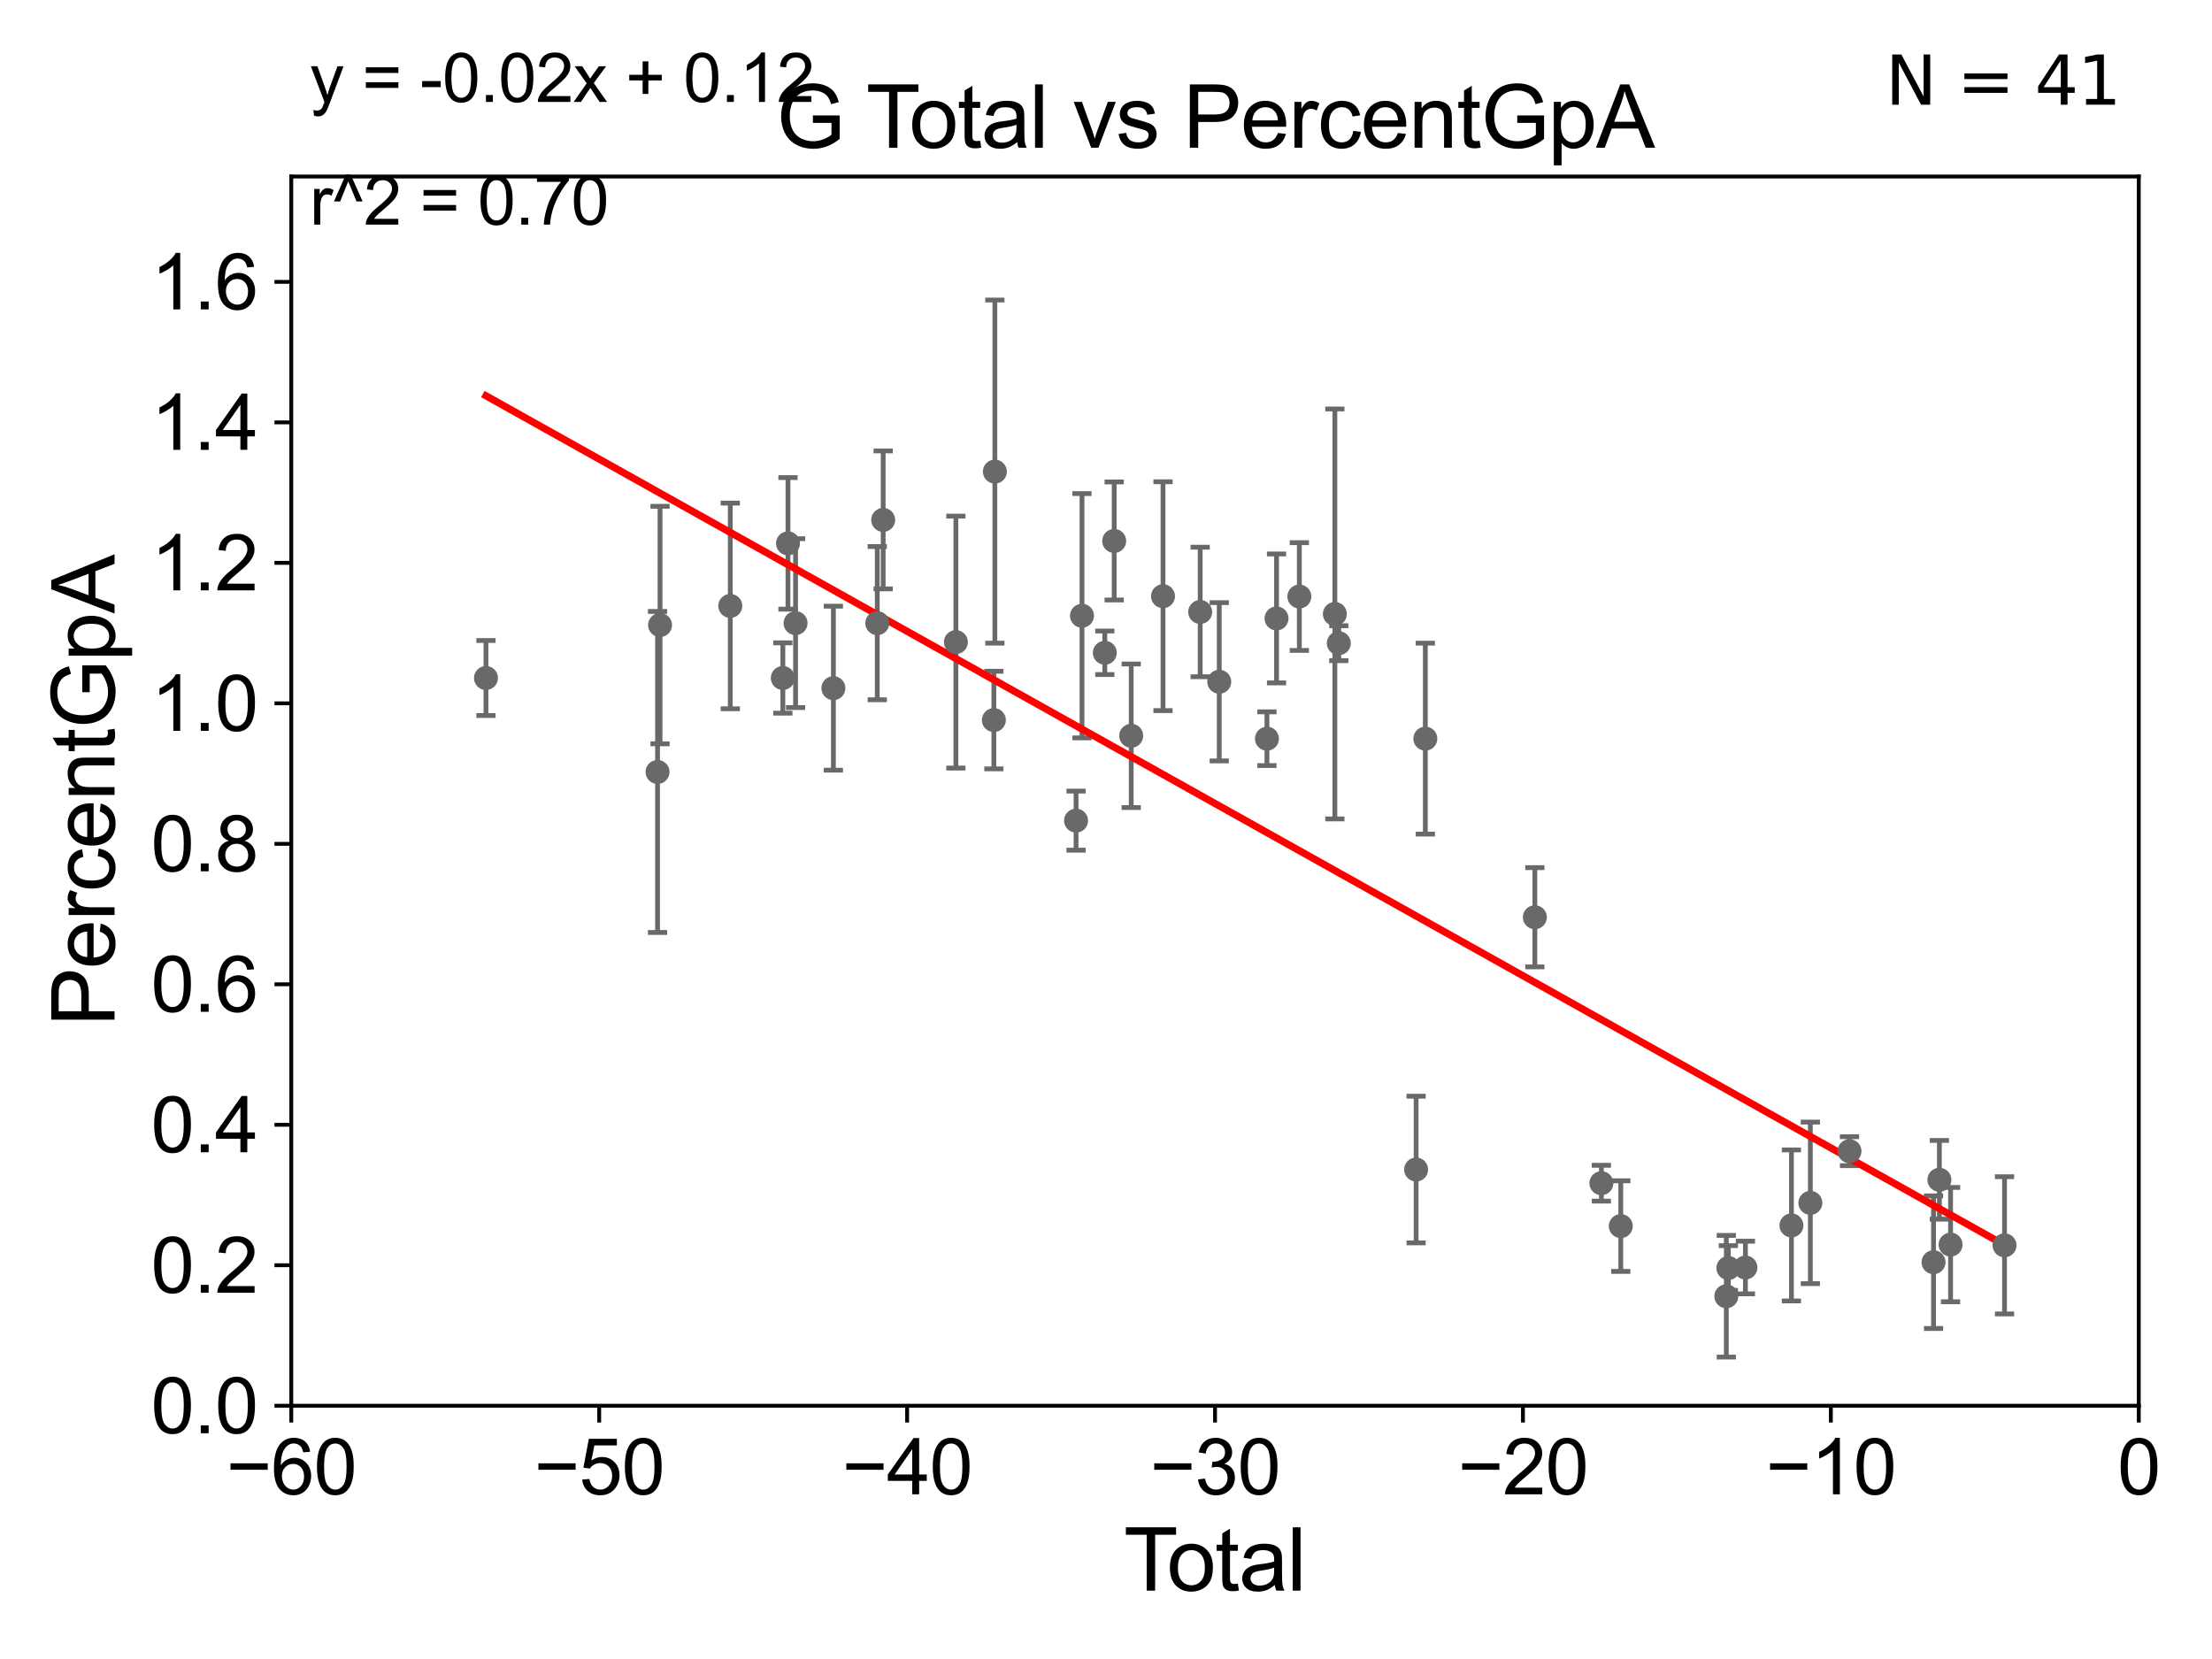 <?xml version="1.0" encoding="utf-8" standalone="no"?>
<!DOCTYPE svg PUBLIC "-//W3C//DTD SVG 1.1//EN"
  "http://www.w3.org/Graphics/SVG/1.1/DTD/svg11.dtd">
<svg xmlns:xlink="http://www.w3.org/1999/xlink" width="460.8pt" height="345.6pt" viewBox="0 0 460.8 345.6" xmlns="http://www.w3.org/2000/svg" version="1.1">
 <defs>
  <style type="text/css">*{stroke-linejoin: round; stroke-linecap: butt}</style>
 </defs>
 <g id="figure_1">
  <g id="patch_1">
   <path d="M 0 345.6 
L 460.8 345.6 
L 460.8 0 
L 0 0 
z
" style="fill: #ffffff"/>
  </g>
  <g id="axes_1">
   <g id="patch_2">
    <path d="M 60.68 292.84 
L 445.545 292.84 
L 445.545 36.775 
L 60.68 36.775 
z
" style="fill: #ffffff"/>
   </g>
   <g id="PathCollection_1">
    <defs>
     <path id="mbb8995d7aa" d="M 0 1.118 
C 0.297 1.118 0.581 1 0.791 0.791 
C 1 0.581 1.118 0.297 1.118 0 
C 1.118 -0.297 1 -0.581 0.791 -0.791 
C 0.581 -1 0.297 -1.118 0 -1.118 
C -0.297 -1.118 -0.581 -1 -0.791 -0.791 
C -1 -0.581 -1.118 -0.297 -1.118 0 
C -1.118 0.297 -1 0.581 -0.791 0.791 
C -0.581 1 -0.297 1.118 0 1.118 
z
" style="stroke: #696969"/>
    </defs>
    <g clip-path="url(#p83c822aa81)">
     <use xlink:href="#mbb8995d7aa" x="101.235" y="141.24" style="fill: #696969; stroke: #696969"/>
     <use xlink:href="#mbb8995d7aa" x="265.925" y="128.83" style="fill: #696969; stroke: #696969"/>
     <use xlink:href="#mbb8995d7aa" x="270.68" y="124.27" style="fill: #696969; stroke: #696969"/>
     <use xlink:href="#mbb8995d7aa" x="278.077" y="127.898" style="fill: #696969; stroke: #696969"/>
     <use xlink:href="#mbb8995d7aa" x="278.895" y="133.988" style="fill: #696969; stroke: #696969"/>
     <use xlink:href="#mbb8995d7aa" x="295.001" y="243.637" style="fill: #696969; stroke: #696969"/>
     <use xlink:href="#mbb8995d7aa" x="296.923" y="153.873" style="fill: #696969; stroke: #696969"/>
     <use xlink:href="#mbb8995d7aa" x="319.74" y="191.082" style="fill: #696969; stroke: #696969"/>
     <use xlink:href="#mbb8995d7aa" x="333.597" y="246.482" style="fill: #696969; stroke: #696969"/>
     <use xlink:href="#mbb8995d7aa" x="337.638" y="255.418" style="fill: #696969; stroke: #696969"/>
     <use xlink:href="#mbb8995d7aa" x="359.623" y="270.034" style="fill: #696969; stroke: #696969"/>
     <use xlink:href="#mbb8995d7aa" x="360.052" y="264.146" style="fill: #696969; stroke: #696969"/>
     <use xlink:href="#mbb8995d7aa" x="363.603" y="264.045" style="fill: #696969; stroke: #696969"/>
     <use xlink:href="#mbb8995d7aa" x="373.19" y="255.278" style="fill: #696969; stroke: #696969"/>
     <use xlink:href="#mbb8995d7aa" x="377.131" y="250.581" style="fill: #696969; stroke: #696969"/>
     <use xlink:href="#mbb8995d7aa" x="385.283" y="239.809" style="fill: #696969; stroke: #696969"/>
     <use xlink:href="#mbb8995d7aa" x="402.792" y="262.939" style="fill: #696969; stroke: #696969"/>
     <use xlink:href="#mbb8995d7aa" x="404.01" y="245.771" style="fill: #696969; stroke: #696969"/>
     <use xlink:href="#mbb8995d7aa" x="263.927" y="153.884" style="fill: #696969; stroke: #696969"/>
     <use xlink:href="#mbb8995d7aa" x="406.341" y="259.271" style="fill: #696969; stroke: #696969"/>
     <use xlink:href="#mbb8995d7aa" x="253.991" y="142.026" style="fill: #696969; stroke: #696969"/>
     <use xlink:href="#mbb8995d7aa" x="242.276" y="124.199" style="fill: #696969; stroke: #696969"/>
     <use xlink:href="#mbb8995d7aa" x="136.978" y="160.814" style="fill: #696969; stroke: #696969"/>
     <use xlink:href="#mbb8995d7aa" x="137.5" y="130.211" style="fill: #696969; stroke: #696969"/>
     <use xlink:href="#mbb8995d7aa" x="152.132" y="126.225" style="fill: #696969; stroke: #696969"/>
     <use xlink:href="#mbb8995d7aa" x="163.08" y="141.241" style="fill: #696969; stroke: #696969"/>
     <use xlink:href="#mbb8995d7aa" x="164.15" y="113.195" style="fill: #696969; stroke: #696969"/>
     <use xlink:href="#mbb8995d7aa" x="165.731" y="129.809" style="fill: #696969; stroke: #696969"/>
     <use xlink:href="#mbb8995d7aa" x="173.61" y="143.356" style="fill: #696969; stroke: #696969"/>
     <use xlink:href="#mbb8995d7aa" x="182.751" y="129.815" style="fill: #696969; stroke: #696969"/>
     <use xlink:href="#mbb8995d7aa" x="183.982" y="108.307" style="fill: #696969; stroke: #696969"/>
     <use xlink:href="#mbb8995d7aa" x="199.128" y="133.761" style="fill: #696969; stroke: #696969"/>
     <use xlink:href="#mbb8995d7aa" x="207.04" y="150.001" style="fill: #696969; stroke: #696969"/>
     <use xlink:href="#mbb8995d7aa" x="207.249" y="98.244" style="fill: #696969; stroke: #696969"/>
     <use xlink:href="#mbb8995d7aa" x="224.162" y="170.955" style="fill: #696969; stroke: #696969"/>
     <use xlink:href="#mbb8995d7aa" x="225.4" y="128.271" style="fill: #696969; stroke: #696969"/>
     <use xlink:href="#mbb8995d7aa" x="230.153" y="135.984" style="fill: #696969; stroke: #696969"/>
     <use xlink:href="#mbb8995d7aa" x="232.107" y="112.694" style="fill: #696969; stroke: #696969"/>
     <use xlink:href="#mbb8995d7aa" x="235.652" y="153.276" style="fill: #696969; stroke: #696969"/>
     <use xlink:href="#mbb8995d7aa" x="250.021" y="127.485" style="fill: #696969; stroke: #696969"/>
     <use xlink:href="#mbb8995d7aa" x="417.58" y="259.422" style="fill: #696969; stroke: #696969"/>
    </g>
   </g>
   <g id="matplotlib.axis_1">
    <g id="xtick_1">
     <g id="line2d_1">
      <defs>
       <path id="m108f0eecf8" d="M 0 0 
L 0 3.5 
" style="stroke: #000000; stroke-width: 0.8"/>
      </defs>
      <g>
       <use xlink:href="#m108f0eecf8" x="60.68" y="292.84" style="stroke: #000000; stroke-width: 0.8"/>
      </g>
     </g>
     <g id="text_1">
      <!-- −60 -->
      <g transform="translate(47.11 311.293)scale(0.16 -0.16)">
       <defs>
        <path id="ArialMT-2212" d="M 3381 1997 
L 356 1997 
L 356 2522 
L 3381 2522 
L 3381 1997 
z
" transform="scale(0.016)"/>
        <path id="ArialMT-36" d="M 3184 3459 
L 2625 3416 
Q 2550 3747 2413 3897 
Q 2184 4138 1850 4138 
Q 1581 4138 1378 3988 
Q 1113 3794 959 3422 
Q 806 3050 800 2363 
Q 1003 2672 1297 2822 
Q 1591 2972 1913 2972 
Q 2475 2972 2870 2558 
Q 3266 2144 3266 1488 
Q 3266 1056 3080 686 
Q 2894 316 2569 119 
Q 2244 -78 1831 -78 
Q 1128 -78 684 439 
Q 241 956 241 2144 
Q 241 3472 731 4075 
Q 1159 4600 1884 4600 
Q 2425 4600 2770 4297 
Q 3116 3994 3184 3459 
z
M 888 1484 
Q 888 1194 1011 928 
Q 1134 663 1356 523 
Q 1578 384 1822 384 
Q 2178 384 2434 671 
Q 2691 959 2691 1453 
Q 2691 1928 2437 2201 
Q 2184 2475 1800 2475 
Q 1419 2475 1153 2201 
Q 888 1928 888 1484 
z
" transform="scale(0.016)"/>
        <path id="ArialMT-30" d="M 266 2259 
Q 266 3072 433 3567 
Q 600 4063 929 4331 
Q 1259 4600 1759 4600 
Q 2128 4600 2406 4451 
Q 2684 4303 2865 4023 
Q 3047 3744 3150 3342 
Q 3253 2941 3253 2259 
Q 3253 1453 3087 958 
Q 2922 463 2592 192 
Q 2263 -78 1759 -78 
Q 1097 -78 719 397 
Q 266 969 266 2259 
z
M 844 2259 
Q 844 1131 1108 757 
Q 1372 384 1759 384 
Q 2147 384 2411 759 
Q 2675 1134 2675 2259 
Q 2675 3391 2411 3762 
Q 2147 4134 1753 4134 
Q 1366 4134 1134 3806 
Q 844 3388 844 2259 
z
" transform="scale(0.016)"/>
       </defs>
       <use xlink:href="#ArialMT-2212"/>
       <use xlink:href="#ArialMT-36" x="58.398"/>
       <use xlink:href="#ArialMT-30" x="114.014"/>
      </g>
     </g>
    </g>
    <g id="xtick_2">
     <g id="line2d_2">
      <g>
       <use xlink:href="#m108f0eecf8" x="124.824" y="292.84" style="stroke: #000000; stroke-width: 0.8"/>
      </g>
     </g>
     <g id="text_2">
      <!-- −50 -->
      <g transform="translate(111.254 311.293)scale(0.16 -0.16)">
       <defs>
        <path id="ArialMT-35" d="M 266 1200 
L 856 1250 
Q 922 819 1161 601 
Q 1400 384 1738 384 
Q 2144 384 2425 690 
Q 2706 997 2706 1503 
Q 2706 1984 2436 2262 
Q 2166 2541 1728 2541 
Q 1456 2541 1237 2417 
Q 1019 2294 894 2097 
L 366 2166 
L 809 4519 
L 3088 4519 
L 3088 3981 
L 1259 3981 
L 1013 2750 
Q 1425 3038 1878 3038 
Q 2478 3038 2890 2622 
Q 3303 2206 3303 1553 
Q 3303 931 2941 478 
Q 2500 -78 1738 -78 
Q 1113 -78 717 272 
Q 322 622 266 1200 
z
" transform="scale(0.016)"/>
       </defs>
       <use xlink:href="#ArialMT-2212"/>
       <use xlink:href="#ArialMT-35" x="58.398"/>
       <use xlink:href="#ArialMT-30" x="114.014"/>
      </g>
     </g>
    </g>
    <g id="xtick_3">
     <g id="line2d_3">
      <g>
       <use xlink:href="#m108f0eecf8" x="188.968" y="292.84" style="stroke: #000000; stroke-width: 0.8"/>
      </g>
     </g>
     <g id="text_3">
      <!-- −40 -->
      <g transform="translate(175.398 311.293)scale(0.16 -0.16)">
       <defs>
        <path id="ArialMT-34" d="M 2069 0 
L 2069 1097 
L 81 1097 
L 81 1613 
L 2172 4581 
L 2631 4581 
L 2631 1613 
L 3250 1613 
L 3250 1097 
L 2631 1097 
L 2631 0 
L 2069 0 
z
M 2069 1613 
L 2069 3678 
L 634 1613 
L 2069 1613 
z
" transform="scale(0.016)"/>
       </defs>
       <use xlink:href="#ArialMT-2212"/>
       <use xlink:href="#ArialMT-34" x="58.398"/>
       <use xlink:href="#ArialMT-30" x="114.014"/>
      </g>
     </g>
    </g>
    <g id="xtick_4">
     <g id="line2d_4">
      <g>
       <use xlink:href="#m108f0eecf8" x="253.113" y="292.84" style="stroke: #000000; stroke-width: 0.8"/>
      </g>
     </g>
     <g id="text_4">
      <!-- −30 -->
      <g transform="translate(239.542 311.293)scale(0.16 -0.16)">
       <defs>
        <path id="ArialMT-33" d="M 269 1209 
L 831 1284 
Q 928 806 1161 595 
Q 1394 384 1728 384 
Q 2125 384 2398 659 
Q 2672 934 2672 1341 
Q 2672 1728 2419 1979 
Q 2166 2231 1775 2231 
Q 1616 2231 1378 2169 
L 1441 2663 
Q 1497 2656 1531 2656 
Q 1891 2656 2178 2843 
Q 2466 3031 2466 3422 
Q 2466 3731 2256 3934 
Q 2047 4138 1716 4138 
Q 1388 4138 1169 3931 
Q 950 3725 888 3313 
L 325 3413 
Q 428 3978 793 4289 
Q 1159 4600 1703 4600 
Q 2078 4600 2393 4439 
Q 2709 4278 2876 4000 
Q 3044 3722 3044 3409 
Q 3044 3113 2884 2869 
Q 2725 2625 2413 2481 
Q 2819 2388 3044 2092 
Q 3269 1797 3269 1353 
Q 3269 753 2831 336 
Q 2394 -81 1725 -81 
Q 1122 -81 723 278 
Q 325 638 269 1209 
z
" transform="scale(0.016)"/>
       </defs>
       <use xlink:href="#ArialMT-2212"/>
       <use xlink:href="#ArialMT-33" x="58.398"/>
       <use xlink:href="#ArialMT-30" x="114.014"/>
      </g>
     </g>
    </g>
    <g id="xtick_5">
     <g id="line2d_5">
      <g>
       <use xlink:href="#m108f0eecf8" x="317.257" y="292.84" style="stroke: #000000; stroke-width: 0.8"/>
      </g>
     </g>
     <g id="text_5">
      <!-- −20 -->
      <g transform="translate(303.687 311.293)scale(0.16 -0.16)">
       <defs>
        <path id="ArialMT-32" d="M 3222 541 
L 3222 0 
L 194 0 
Q 188 203 259 391 
Q 375 700 629 1000 
Q 884 1300 1366 1694 
Q 2113 2306 2375 2664 
Q 2638 3022 2638 3341 
Q 2638 3675 2398 3904 
Q 2159 4134 1775 4134 
Q 1369 4134 1125 3890 
Q 881 3647 878 3216 
L 300 3275 
Q 359 3922 746 4261 
Q 1134 4600 1788 4600 
Q 2447 4600 2831 4234 
Q 3216 3869 3216 3328 
Q 3216 3053 3103 2787 
Q 2991 2522 2730 2228 
Q 2469 1934 1863 1422 
Q 1356 997 1212 845 
Q 1069 694 975 541 
L 3222 541 
z
" transform="scale(0.016)"/>
       </defs>
       <use xlink:href="#ArialMT-2212"/>
       <use xlink:href="#ArialMT-32" x="58.398"/>
       <use xlink:href="#ArialMT-30" x="114.014"/>
      </g>
     </g>
    </g>
    <g id="xtick_6">
     <g id="line2d_6">
      <g>
       <use xlink:href="#m108f0eecf8" x="381.401" y="292.84" style="stroke: #000000; stroke-width: 0.8"/>
      </g>
     </g>
     <g id="text_6">
      <!-- −10 -->
      <g transform="translate(367.831 311.293)scale(0.16 -0.16)">
       <defs>
        <path id="ArialMT-31" d="M 2384 0 
L 1822 0 
L 1822 3584 
Q 1619 3391 1289 3197 
Q 959 3003 697 2906 
L 697 3450 
Q 1169 3672 1522 3987 
Q 1875 4303 2022 4600 
L 2384 4600 
L 2384 0 
z
" transform="scale(0.016)"/>
       </defs>
       <use xlink:href="#ArialMT-2212"/>
       <use xlink:href="#ArialMT-31" x="58.398"/>
       <use xlink:href="#ArialMT-30" x="114.014"/>
      </g>
     </g>
    </g>
    <g id="xtick_7">
     <g id="line2d_7">
      <g>
       <use xlink:href="#m108f0eecf8" x="445.545" y="292.84" style="stroke: #000000; stroke-width: 0.8"/>
      </g>
     </g>
     <g id="text_7">
      <!-- 0 -->
      <g transform="translate(441.096 311.293)scale(0.16 -0.16)">
       <use xlink:href="#ArialMT-30"/>
      </g>
     </g>
    </g>
    <g id="text_8">
     <!-- Total -->
     <g transform="translate(234.107 331.357)scale(0.18 -0.18)">
      <defs>
       <path id="ArialMT-54" d="M 1659 0 
L 1659 4041 
L 150 4041 
L 150 4581 
L 3781 4581 
L 3781 4041 
L 2266 4041 
L 2266 0 
L 1659 0 
z
" transform="scale(0.016)"/>
       <path id="ArialMT-6f" d="M 213 1659 
Q 213 2581 725 3025 
Q 1153 3394 1769 3394 
Q 2453 3394 2887 2945 
Q 3322 2497 3322 1706 
Q 3322 1066 3130 698 
Q 2938 331 2570 128 
Q 2203 -75 1769 -75 
Q 1072 -75 642 372 
Q 213 819 213 1659 
z
M 791 1659 
Q 791 1022 1069 705 
Q 1347 388 1769 388 
Q 2188 388 2466 706 
Q 2744 1025 2744 1678 
Q 2744 2294 2464 2611 
Q 2184 2928 1769 2928 
Q 1347 2928 1069 2612 
Q 791 2297 791 1659 
z
" transform="scale(0.016)"/>
       <path id="ArialMT-74" d="M 1650 503 
L 1731 6 
Q 1494 -44 1306 -44 
Q 1000 -44 831 53 
Q 663 150 594 308 
Q 525 466 525 972 
L 525 2881 
L 113 2881 
L 113 3319 
L 525 3319 
L 525 4141 
L 1084 4478 
L 1084 3319 
L 1650 3319 
L 1650 2881 
L 1084 2881 
L 1084 941 
Q 1084 700 1114 631 
Q 1144 563 1211 522 
Q 1278 481 1403 481 
Q 1497 481 1650 503 
z
" transform="scale(0.016)"/>
       <path id="ArialMT-61" d="M 2588 409 
Q 2275 144 1986 34 
Q 1697 -75 1366 -75 
Q 819 -75 525 192 
Q 231 459 231 875 
Q 231 1119 342 1320 
Q 453 1522 633 1644 
Q 813 1766 1038 1828 
Q 1203 1872 1538 1913 
Q 2219 1994 2541 2106 
Q 2544 2222 2544 2253 
Q 2544 2597 2384 2738 
Q 2169 2928 1744 2928 
Q 1347 2928 1158 2789 
Q 969 2650 878 2297 
L 328 2372 
Q 403 2725 575 2942 
Q 747 3159 1072 3276 
Q 1397 3394 1825 3394 
Q 2250 3394 2515 3294 
Q 2781 3194 2906 3042 
Q 3031 2891 3081 2659 
Q 3109 2516 3109 2141 
L 3109 1391 
Q 3109 606 3145 398 
Q 3181 191 3288 0 
L 2700 0 
Q 2613 175 2588 409 
z
M 2541 1666 
Q 2234 1541 1622 1453 
Q 1275 1403 1131 1340 
Q 988 1278 909 1158 
Q 831 1038 831 891 
Q 831 666 1001 516 
Q 1172 366 1500 366 
Q 1825 366 2078 508 
Q 2331 650 2450 897 
Q 2541 1088 2541 1459 
L 2541 1666 
z
" transform="scale(0.016)"/>
       <path id="ArialMT-6c" d="M 409 0 
L 409 4581 
L 972 4581 
L 972 0 
L 409 0 
z
" transform="scale(0.016)"/>
      </defs>
      <use xlink:href="#ArialMT-54"/>
      <use xlink:href="#ArialMT-6f" x="49.959"/>
      <use xlink:href="#ArialMT-74" x="105.574"/>
      <use xlink:href="#ArialMT-61" x="133.357"/>
      <use xlink:href="#ArialMT-6c" x="188.973"/>
     </g>
    </g>
   </g>
   <g id="matplotlib.axis_2">
    <g id="ytick_1">
     <g id="line2d_8">
      <defs>
       <path id="m89bfab7508" d="M 0 0 
L -3.5 0 
" style="stroke: #000000; stroke-width: 0.8"/>
      </defs>
      <g>
       <use xlink:href="#m89bfab7508" x="60.68" y="292.84" style="stroke: #000000; stroke-width: 0.8"/>
      </g>
     </g>
     <g id="text_9">
      <!-- 0.0 -->
      <g transform="translate(31.44 298.566)scale(0.16 -0.16)">
       <defs>
        <path id="ArialMT-2e" d="M 581 0 
L 581 641 
L 1222 641 
L 1222 0 
L 581 0 
z
" transform="scale(0.016)"/>
       </defs>
       <use xlink:href="#ArialMT-30"/>
       <use xlink:href="#ArialMT-2e" x="55.615"/>
       <use xlink:href="#ArialMT-30" x="83.398"/>
      </g>
     </g>
    </g>
    <g id="ytick_2">
     <g id="line2d_9">
      <g>
       <use xlink:href="#m89bfab7508" x="60.68" y="263.575" style="stroke: #000000; stroke-width: 0.8"/>
      </g>
     </g>
     <g id="text_10">
      <!-- 0.2 -->
      <g transform="translate(31.44 269.302)scale(0.16 -0.16)">
       <use xlink:href="#ArialMT-30"/>
       <use xlink:href="#ArialMT-2e" x="55.615"/>
       <use xlink:href="#ArialMT-32" x="83.398"/>
      </g>
     </g>
    </g>
    <g id="ytick_3">
     <g id="line2d_10">
      <g>
       <use xlink:href="#m89bfab7508" x="60.68" y="234.311" style="stroke: #000000; stroke-width: 0.8"/>
      </g>
     </g>
     <g id="text_11">
      <!-- 0.4 -->
      <g transform="translate(31.44 240.037)scale(0.16 -0.16)">
       <use xlink:href="#ArialMT-30"/>
       <use xlink:href="#ArialMT-2e" x="55.615"/>
       <use xlink:href="#ArialMT-34" x="83.398"/>
      </g>
     </g>
    </g>
    <g id="ytick_4">
     <g id="line2d_11">
      <g>
       <use xlink:href="#m89bfab7508" x="60.68" y="205.046" style="stroke: #000000; stroke-width: 0.8"/>
      </g>
     </g>
     <g id="text_12">
      <!-- 0.6 -->
      <g transform="translate(31.44 210.772)scale(0.16 -0.16)">
       <use xlink:href="#ArialMT-30"/>
       <use xlink:href="#ArialMT-2e" x="55.615"/>
       <use xlink:href="#ArialMT-36" x="83.398"/>
      </g>
     </g>
    </g>
    <g id="ytick_5">
     <g id="line2d_12">
      <g>
       <use xlink:href="#m89bfab7508" x="60.68" y="175.782" style="stroke: #000000; stroke-width: 0.8"/>
      </g>
     </g>
     <g id="text_13">
      <!-- 0.8 -->
      <g transform="translate(31.44 181.508)scale(0.16 -0.16)">
       <defs>
        <path id="ArialMT-38" d="M 1131 2484 
Q 781 2613 612 2850 
Q 444 3088 444 3419 
Q 444 3919 803 4259 
Q 1163 4600 1759 4600 
Q 2359 4600 2725 4251 
Q 3091 3903 3091 3403 
Q 3091 3084 2923 2848 
Q 2756 2613 2416 2484 
Q 2838 2347 3058 2040 
Q 3278 1734 3278 1309 
Q 3278 722 2862 322 
Q 2447 -78 1769 -78 
Q 1091 -78 675 323 
Q 259 725 259 1325 
Q 259 1772 486 2073 
Q 713 2375 1131 2484 
z
M 1019 3438 
Q 1019 3113 1228 2906 
Q 1438 2700 1772 2700 
Q 2097 2700 2305 2904 
Q 2513 3109 2513 3406 
Q 2513 3716 2298 3927 
Q 2084 4138 1766 4138 
Q 1444 4138 1231 3931 
Q 1019 3725 1019 3438 
z
M 838 1322 
Q 838 1081 952 856 
Q 1066 631 1291 507 
Q 1516 384 1775 384 
Q 2178 384 2440 643 
Q 2703 903 2703 1303 
Q 2703 1709 2433 1975 
Q 2163 2241 1756 2241 
Q 1359 2241 1098 1978 
Q 838 1716 838 1322 
z
" transform="scale(0.016)"/>
       </defs>
       <use xlink:href="#ArialMT-30"/>
       <use xlink:href="#ArialMT-2e" x="55.615"/>
       <use xlink:href="#ArialMT-38" x="83.398"/>
      </g>
     </g>
    </g>
    <g id="ytick_6">
     <g id="line2d_13">
      <g>
       <use xlink:href="#m89bfab7508" x="60.68" y="146.517" style="stroke: #000000; stroke-width: 0.8"/>
      </g>
     </g>
     <g id="text_14">
      <!-- 1.0 -->
      <g transform="translate(31.44 152.243)scale(0.16 -0.16)">
       <use xlink:href="#ArialMT-31"/>
       <use xlink:href="#ArialMT-2e" x="55.615"/>
       <use xlink:href="#ArialMT-30" x="83.398"/>
      </g>
     </g>
    </g>
    <g id="ytick_7">
     <g id="line2d_14">
      <g>
       <use xlink:href="#m89bfab7508" x="60.68" y="117.252" style="stroke: #000000; stroke-width: 0.8"/>
      </g>
     </g>
     <g id="text_15">
      <!-- 1.2 -->
      <g transform="translate(31.44 122.979)scale(0.16 -0.16)">
       <use xlink:href="#ArialMT-31"/>
       <use xlink:href="#ArialMT-2e" x="55.615"/>
       <use xlink:href="#ArialMT-32" x="83.398"/>
      </g>
     </g>
    </g>
    <g id="ytick_8">
     <g id="line2d_15">
      <g>
       <use xlink:href="#m89bfab7508" x="60.68" y="87.988" style="stroke: #000000; stroke-width: 0.8"/>
      </g>
     </g>
     <g id="text_16">
      <!-- 1.4 -->
      <g transform="translate(31.44 93.714)scale(0.16 -0.16)">
       <use xlink:href="#ArialMT-31"/>
       <use xlink:href="#ArialMT-2e" x="55.615"/>
       <use xlink:href="#ArialMT-34" x="83.398"/>
      </g>
     </g>
    </g>
    <g id="ytick_9">
     <g id="line2d_16">
      <g>
       <use xlink:href="#m89bfab7508" x="60.68" y="58.723" style="stroke: #000000; stroke-width: 0.8"/>
      </g>
     </g>
     <g id="text_17">
      <!-- 1.6 -->
      <g transform="translate(31.44 64.45)scale(0.16 -0.16)">
       <use xlink:href="#ArialMT-31"/>
       <use xlink:href="#ArialMT-2e" x="55.615"/>
       <use xlink:href="#ArialMT-36" x="83.398"/>
      </g>
     </g>
    </g>
    <g id="text_18">
     <!-- PercentGpA -->
     <g transform="translate(23.863 213.831)rotate(-90)scale(0.18 -0.18)">
      <defs>
       <path id="ArialMT-50" d="M 494 0 
L 494 4581 
L 2222 4581 
Q 2678 4581 2919 4538 
Q 3256 4481 3484 4323 
Q 3713 4166 3852 3881 
Q 3991 3597 3991 3256 
Q 3991 2672 3619 2267 
Q 3247 1863 2275 1863 
L 1100 1863 
L 1100 0 
L 494 0 
z
M 1100 2403 
L 2284 2403 
Q 2872 2403 3119 2622 
Q 3366 2841 3366 3238 
Q 3366 3525 3220 3729 
Q 3075 3934 2838 4000 
Q 2684 4041 2272 4041 
L 1100 4041 
L 1100 2403 
z
" transform="scale(0.016)"/>
       <path id="ArialMT-65" d="M 2694 1069 
L 3275 997 
Q 3138 488 2766 206 
Q 2394 -75 1816 -75 
Q 1088 -75 661 373 
Q 234 822 234 1631 
Q 234 2469 665 2931 
Q 1097 3394 1784 3394 
Q 2450 3394 2872 2941 
Q 3294 2488 3294 1666 
Q 3294 1616 3291 1516 
L 816 1516 
Q 847 969 1125 678 
Q 1403 388 1819 388 
Q 2128 388 2347 550 
Q 2566 713 2694 1069 
z
M 847 1978 
L 2700 1978 
Q 2663 2397 2488 2606 
Q 2219 2931 1791 2931 
Q 1403 2931 1139 2672 
Q 875 2413 847 1978 
z
" transform="scale(0.016)"/>
       <path id="ArialMT-72" d="M 416 0 
L 416 3319 
L 922 3319 
L 922 2816 
Q 1116 3169 1280 3281 
Q 1444 3394 1641 3394 
Q 1925 3394 2219 3213 
L 2025 2691 
Q 1819 2813 1613 2813 
Q 1428 2813 1281 2702 
Q 1134 2591 1072 2394 
Q 978 2094 978 1738 
L 978 0 
L 416 0 
z
" transform="scale(0.016)"/>
       <path id="ArialMT-63" d="M 2588 1216 
L 3141 1144 
Q 3050 572 2676 248 
Q 2303 -75 1759 -75 
Q 1078 -75 664 370 
Q 250 816 250 1647 
Q 250 2184 428 2587 
Q 606 2991 970 3192 
Q 1334 3394 1763 3394 
Q 2303 3394 2647 3120 
Q 2991 2847 3088 2344 
L 2541 2259 
Q 2463 2594 2264 2762 
Q 2066 2931 1784 2931 
Q 1359 2931 1093 2626 
Q 828 2322 828 1663 
Q 828 994 1084 691 
Q 1341 388 1753 388 
Q 2084 388 2306 591 
Q 2528 794 2588 1216 
z
" transform="scale(0.016)"/>
       <path id="ArialMT-6e" d="M 422 0 
L 422 3319 
L 928 3319 
L 928 2847 
Q 1294 3394 1984 3394 
Q 2284 3394 2536 3286 
Q 2788 3178 2913 3003 
Q 3038 2828 3088 2588 
Q 3119 2431 3119 2041 
L 3119 0 
L 2556 0 
L 2556 2019 
Q 2556 2363 2490 2533 
Q 2425 2703 2258 2804 
Q 2091 2906 1866 2906 
Q 1506 2906 1245 2678 
Q 984 2450 984 1813 
L 984 0 
L 422 0 
z
" transform="scale(0.016)"/>
       <path id="ArialMT-47" d="M 2638 1797 
L 2638 2334 
L 4578 2338 
L 4578 638 
Q 4131 281 3656 101 
Q 3181 -78 2681 -78 
Q 2006 -78 1454 211 
Q 903 500 622 1047 
Q 341 1594 341 2269 
Q 341 2938 620 3517 
Q 900 4097 1425 4378 
Q 1950 4659 2634 4659 
Q 3131 4659 3532 4498 
Q 3934 4338 4162 4050 
Q 4391 3763 4509 3300 
L 3963 3150 
Q 3859 3500 3706 3700 
Q 3553 3900 3268 4020 
Q 2984 4141 2638 4141 
Q 2222 4141 1919 4014 
Q 1616 3888 1430 3681 
Q 1244 3475 1141 3228 
Q 966 2803 966 2306 
Q 966 1694 1177 1281 
Q 1388 869 1791 669 
Q 2194 469 2647 469 
Q 3041 469 3416 620 
Q 3791 772 3984 944 
L 3984 1797 
L 2638 1797 
z
" transform="scale(0.016)"/>
       <path id="ArialMT-70" d="M 422 -1272 
L 422 3319 
L 934 3319 
L 934 2888 
Q 1116 3141 1344 3267 
Q 1572 3394 1897 3394 
Q 2322 3394 2647 3175 
Q 2972 2956 3137 2557 
Q 3303 2159 3303 1684 
Q 3303 1175 3120 767 
Q 2938 359 2589 142 
Q 2241 -75 1856 -75 
Q 1575 -75 1351 44 
Q 1128 163 984 344 
L 984 -1272 
L 422 -1272 
z
M 931 1641 
Q 931 1000 1190 694 
Q 1450 388 1819 388 
Q 2194 388 2461 705 
Q 2728 1022 2728 1688 
Q 2728 2322 2467 2637 
Q 2206 2953 1844 2953 
Q 1484 2953 1207 2617 
Q 931 2281 931 1641 
z
" transform="scale(0.016)"/>
       <path id="ArialMT-41" d="M -9 0 
L 1750 4581 
L 2403 4581 
L 4278 0 
L 3588 0 
L 3053 1388 
L 1138 1388 
L 634 0 
L -9 0 
z
M 1313 1881 
L 2866 1881 
L 2388 3150 
Q 2169 3728 2063 4100 
Q 1975 3659 1816 3225 
L 1313 1881 
z
" transform="scale(0.016)"/>
      </defs>
      <use xlink:href="#ArialMT-50"/>
      <use xlink:href="#ArialMT-65" x="66.699"/>
      <use xlink:href="#ArialMT-72" x="122.314"/>
      <use xlink:href="#ArialMT-63" x="155.615"/>
      <use xlink:href="#ArialMT-65" x="205.615"/>
      <use xlink:href="#ArialMT-6e" x="261.23"/>
      <use xlink:href="#ArialMT-74" x="316.846"/>
      <use xlink:href="#ArialMT-47" x="344.629"/>
      <use xlink:href="#ArialMT-70" x="422.412"/>
      <use xlink:href="#ArialMT-41" x="478.027"/>
     </g>
    </g>
   </g>
   <g id="LineCollection_1">
    <path d="M 101.235 149.056 
L 101.235 133.425 
" clip-path="url(#p83c822aa81)" style="fill: none; stroke: #696969"/>
    <path d="M 265.925 142.256 
L 265.925 115.404 
" clip-path="url(#p83c822aa81)" style="fill: none; stroke: #696969"/>
    <path d="M 270.68 135.492 
L 270.68 113.048 
" clip-path="url(#p83c822aa81)" style="fill: none; stroke: #696969"/>
    <path d="M 278.077 170.595 
L 278.077 85.201 
" clip-path="url(#p83c822aa81)" style="fill: none; stroke: #696969"/>
    <path d="M 278.895 137.624 
L 278.895 130.353 
" clip-path="url(#p83c822aa81)" style="fill: none; stroke: #696969"/>
    <path d="M 295.001 258.912 
L 295.001 228.361 
" clip-path="url(#p83c822aa81)" style="fill: none; stroke: #696969"/>
    <path d="M 296.923 173.761 
L 296.923 133.985 
" clip-path="url(#p83c822aa81)" style="fill: none; stroke: #696969"/>
    <path d="M 319.74 201.42 
L 319.74 180.744 
" clip-path="url(#p83c822aa81)" style="fill: none; stroke: #696969"/>
    <path d="M 333.597 250.215 
L 333.597 242.748 
" clip-path="url(#p83c822aa81)" style="fill: none; stroke: #696969"/>
    <path d="M 337.638 264.856 
L 337.638 245.979 
" clip-path="url(#p83c822aa81)" style="fill: none; stroke: #696969"/>
    <path d="M 359.623 282.705 
L 359.623 257.362 
" clip-path="url(#p83c822aa81)" style="fill: none; stroke: #696969"/>
    <path d="M 360.052 268.803 
L 360.052 259.488 
" clip-path="url(#p83c822aa81)" style="fill: none; stroke: #696969"/>
    <path d="M 363.603 269.528 
L 363.603 258.562 
" clip-path="url(#p83c822aa81)" style="fill: none; stroke: #696969"/>
    <path d="M 373.19 271.005 
L 373.19 239.552 
" clip-path="url(#p83c822aa81)" style="fill: none; stroke: #696969"/>
    <path d="M 377.131 267.408 
L 377.131 233.754 
" clip-path="url(#p83c822aa81)" style="fill: none; stroke: #696969"/>
    <path d="M 385.283 242.825 
L 385.283 236.793 
" clip-path="url(#p83c822aa81)" style="fill: none; stroke: #696969"/>
    <path d="M 402.792 276.751 
L 402.792 249.126 
" clip-path="url(#p83c822aa81)" style="fill: none; stroke: #696969"/>
    <path d="M 404.01 253.968 
L 404.01 237.573 
" clip-path="url(#p83c822aa81)" style="fill: none; stroke: #696969"/>
    <path d="M 263.927 159.478 
L 263.927 148.29 
" clip-path="url(#p83c822aa81)" style="fill: none; stroke: #696969"/>
    <path d="M 406.341 271.182 
L 406.341 247.36 
" clip-path="url(#p83c822aa81)" style="fill: none; stroke: #696969"/>
    <path d="M 253.991 158.513 
L 253.991 125.539 
" clip-path="url(#p83c822aa81)" style="fill: none; stroke: #696969"/>
    <path d="M 242.276 148.034 
L 242.276 100.364 
" clip-path="url(#p83c822aa81)" style="fill: none; stroke: #696969"/>
    <path d="M 136.978 194.248 
L 136.978 127.379 
" clip-path="url(#p83c822aa81)" style="fill: none; stroke: #696969"/>
    <path d="M 137.5 154.95 
L 137.5 105.473 
" clip-path="url(#p83c822aa81)" style="fill: none; stroke: #696969"/>
    <path d="M 152.132 147.644 
L 152.132 104.806 
" clip-path="url(#p83c822aa81)" style="fill: none; stroke: #696969"/>
    <path d="M 163.08 148.57 
L 163.08 133.913 
" clip-path="url(#p83c822aa81)" style="fill: none; stroke: #696969"/>
    <path d="M 164.15 126.9 
L 164.15 99.49 
" clip-path="url(#p83c822aa81)" style="fill: none; stroke: #696969"/>
    <path d="M 165.731 147.398 
L 165.731 112.22 
" clip-path="url(#p83c822aa81)" style="fill: none; stroke: #696969"/>
    <path d="M 173.61 160.438 
L 173.61 126.274 
" clip-path="url(#p83c822aa81)" style="fill: none; stroke: #696969"/>
    <path d="M 182.751 145.774 
L 182.751 113.856 
" clip-path="url(#p83c822aa81)" style="fill: none; stroke: #696969"/>
    <path d="M 183.982 122.681 
L 183.982 93.933 
" clip-path="url(#p83c822aa81)" style="fill: none; stroke: #696969"/>
    <path d="M 199.128 160.002 
L 199.128 107.521 
" clip-path="url(#p83c822aa81)" style="fill: none; stroke: #696969"/>
    <path d="M 207.04 160.164 
L 207.04 139.838 
" clip-path="url(#p83c822aa81)" style="fill: none; stroke: #696969"/>
    <path d="M 207.249 133.986 
L 207.249 62.503 
" clip-path="url(#p83c822aa81)" style="fill: none; stroke: #696969"/>
    <path d="M 224.162 177.108 
L 224.162 164.801 
" clip-path="url(#p83c822aa81)" style="fill: none; stroke: #696969"/>
    <path d="M 225.4 153.721 
L 225.4 102.821 
" clip-path="url(#p83c822aa81)" style="fill: none; stroke: #696969"/>
    <path d="M 230.153 140.52 
L 230.153 131.448 
" clip-path="url(#p83c822aa81)" style="fill: none; stroke: #696969"/>
    <path d="M 232.107 124.987 
L 232.107 100.401 
" clip-path="url(#p83c822aa81)" style="fill: none; stroke: #696969"/>
    <path d="M 235.652 168.229 
L 235.652 138.323 
" clip-path="url(#p83c822aa81)" style="fill: none; stroke: #696969"/>
    <path d="M 250.021 140.978 
L 250.021 113.992 
" clip-path="url(#p83c822aa81)" style="fill: none; stroke: #696969"/>
    <path d="M 417.58 273.717 
L 417.58 245.127 
" clip-path="url(#p83c822aa81)" style="fill: none; stroke: #696969"/>
   </g>
   <g id="line2d_17">
    <defs>
     <path id="m20ee3f7e61" d="M 2 0 
L -2 -0 
" style="stroke: #696969"/>
    </defs>
    <g clip-path="url(#p83c822aa81)">
     <use xlink:href="#m20ee3f7e61" x="101.235" y="149.056" style="fill: #696969; stroke: #696969"/>
     <use xlink:href="#m20ee3f7e61" x="265.925" y="142.256" style="fill: #696969; stroke: #696969"/>
     <use xlink:href="#m20ee3f7e61" x="270.68" y="135.492" style="fill: #696969; stroke: #696969"/>
     <use xlink:href="#m20ee3f7e61" x="278.077" y="170.595" style="fill: #696969; stroke: #696969"/>
     <use xlink:href="#m20ee3f7e61" x="278.895" y="137.624" style="fill: #696969; stroke: #696969"/>
     <use xlink:href="#m20ee3f7e61" x="295.001" y="258.912" style="fill: #696969; stroke: #696969"/>
     <use xlink:href="#m20ee3f7e61" x="296.923" y="173.761" style="fill: #696969; stroke: #696969"/>
     <use xlink:href="#m20ee3f7e61" x="319.74" y="201.42" style="fill: #696969; stroke: #696969"/>
     <use xlink:href="#m20ee3f7e61" x="333.597" y="250.215" style="fill: #696969; stroke: #696969"/>
     <use xlink:href="#m20ee3f7e61" x="337.638" y="264.856" style="fill: #696969; stroke: #696969"/>
     <use xlink:href="#m20ee3f7e61" x="359.623" y="282.705" style="fill: #696969; stroke: #696969"/>
     <use xlink:href="#m20ee3f7e61" x="360.052" y="268.803" style="fill: #696969; stroke: #696969"/>
     <use xlink:href="#m20ee3f7e61" x="363.603" y="269.528" style="fill: #696969; stroke: #696969"/>
     <use xlink:href="#m20ee3f7e61" x="373.19" y="271.005" style="fill: #696969; stroke: #696969"/>
     <use xlink:href="#m20ee3f7e61" x="377.131" y="267.408" style="fill: #696969; stroke: #696969"/>
     <use xlink:href="#m20ee3f7e61" x="385.283" y="242.825" style="fill: #696969; stroke: #696969"/>
     <use xlink:href="#m20ee3f7e61" x="402.792" y="276.751" style="fill: #696969; stroke: #696969"/>
     <use xlink:href="#m20ee3f7e61" x="404.01" y="253.968" style="fill: #696969; stroke: #696969"/>
     <use xlink:href="#m20ee3f7e61" x="263.927" y="159.478" style="fill: #696969; stroke: #696969"/>
     <use xlink:href="#m20ee3f7e61" x="406.341" y="271.182" style="fill: #696969; stroke: #696969"/>
     <use xlink:href="#m20ee3f7e61" x="253.991" y="158.513" style="fill: #696969; stroke: #696969"/>
     <use xlink:href="#m20ee3f7e61" x="242.276" y="148.034" style="fill: #696969; stroke: #696969"/>
     <use xlink:href="#m20ee3f7e61" x="136.978" y="194.248" style="fill: #696969; stroke: #696969"/>
     <use xlink:href="#m20ee3f7e61" x="137.5" y="154.95" style="fill: #696969; stroke: #696969"/>
     <use xlink:href="#m20ee3f7e61" x="152.132" y="147.644" style="fill: #696969; stroke: #696969"/>
     <use xlink:href="#m20ee3f7e61" x="163.08" y="148.57" style="fill: #696969; stroke: #696969"/>
     <use xlink:href="#m20ee3f7e61" x="164.15" y="126.9" style="fill: #696969; stroke: #696969"/>
     <use xlink:href="#m20ee3f7e61" x="165.731" y="147.398" style="fill: #696969; stroke: #696969"/>
     <use xlink:href="#m20ee3f7e61" x="173.61" y="160.438" style="fill: #696969; stroke: #696969"/>
     <use xlink:href="#m20ee3f7e61" x="182.751" y="145.774" style="fill: #696969; stroke: #696969"/>
     <use xlink:href="#m20ee3f7e61" x="183.982" y="122.681" style="fill: #696969; stroke: #696969"/>
     <use xlink:href="#m20ee3f7e61" x="199.128" y="160.002" style="fill: #696969; stroke: #696969"/>
     <use xlink:href="#m20ee3f7e61" x="207.04" y="160.164" style="fill: #696969; stroke: #696969"/>
     <use xlink:href="#m20ee3f7e61" x="207.249" y="133.986" style="fill: #696969; stroke: #696969"/>
     <use xlink:href="#m20ee3f7e61" x="224.162" y="177.108" style="fill: #696969; stroke: #696969"/>
     <use xlink:href="#m20ee3f7e61" x="225.4" y="153.721" style="fill: #696969; stroke: #696969"/>
     <use xlink:href="#m20ee3f7e61" x="230.153" y="140.52" style="fill: #696969; stroke: #696969"/>
     <use xlink:href="#m20ee3f7e61" x="232.107" y="124.987" style="fill: #696969; stroke: #696969"/>
     <use xlink:href="#m20ee3f7e61" x="235.652" y="168.229" style="fill: #696969; stroke: #696969"/>
     <use xlink:href="#m20ee3f7e61" x="250.021" y="140.978" style="fill: #696969; stroke: #696969"/>
     <use xlink:href="#m20ee3f7e61" x="417.58" y="273.717" style="fill: #696969; stroke: #696969"/>
    </g>
   </g>
   <g id="line2d_18">
    <g clip-path="url(#p83c822aa81)">
     <use xlink:href="#m20ee3f7e61" x="101.235" y="133.425" style="fill: #696969; stroke: #696969"/>
     <use xlink:href="#m20ee3f7e61" x="265.925" y="115.404" style="fill: #696969; stroke: #696969"/>
     <use xlink:href="#m20ee3f7e61" x="270.68" y="113.048" style="fill: #696969; stroke: #696969"/>
     <use xlink:href="#m20ee3f7e61" x="278.077" y="85.201" style="fill: #696969; stroke: #696969"/>
     <use xlink:href="#m20ee3f7e61" x="278.895" y="130.353" style="fill: #696969; stroke: #696969"/>
     <use xlink:href="#m20ee3f7e61" x="295.001" y="228.361" style="fill: #696969; stroke: #696969"/>
     <use xlink:href="#m20ee3f7e61" x="296.923" y="133.985" style="fill: #696969; stroke: #696969"/>
     <use xlink:href="#m20ee3f7e61" x="319.74" y="180.744" style="fill: #696969; stroke: #696969"/>
     <use xlink:href="#m20ee3f7e61" x="333.597" y="242.748" style="fill: #696969; stroke: #696969"/>
     <use xlink:href="#m20ee3f7e61" x="337.638" y="245.979" style="fill: #696969; stroke: #696969"/>
     <use xlink:href="#m20ee3f7e61" x="359.623" y="257.362" style="fill: #696969; stroke: #696969"/>
     <use xlink:href="#m20ee3f7e61" x="360.052" y="259.488" style="fill: #696969; stroke: #696969"/>
     <use xlink:href="#m20ee3f7e61" x="363.603" y="258.562" style="fill: #696969; stroke: #696969"/>
     <use xlink:href="#m20ee3f7e61" x="373.19" y="239.552" style="fill: #696969; stroke: #696969"/>
     <use xlink:href="#m20ee3f7e61" x="377.131" y="233.754" style="fill: #696969; stroke: #696969"/>
     <use xlink:href="#m20ee3f7e61" x="385.283" y="236.793" style="fill: #696969; stroke: #696969"/>
     <use xlink:href="#m20ee3f7e61" x="402.792" y="249.126" style="fill: #696969; stroke: #696969"/>
     <use xlink:href="#m20ee3f7e61" x="404.01" y="237.573" style="fill: #696969; stroke: #696969"/>
     <use xlink:href="#m20ee3f7e61" x="263.927" y="148.29" style="fill: #696969; stroke: #696969"/>
     <use xlink:href="#m20ee3f7e61" x="406.341" y="247.36" style="fill: #696969; stroke: #696969"/>
     <use xlink:href="#m20ee3f7e61" x="253.991" y="125.539" style="fill: #696969; stroke: #696969"/>
     <use xlink:href="#m20ee3f7e61" x="242.276" y="100.364" style="fill: #696969; stroke: #696969"/>
     <use xlink:href="#m20ee3f7e61" x="136.978" y="127.379" style="fill: #696969; stroke: #696969"/>
     <use xlink:href="#m20ee3f7e61" x="137.5" y="105.473" style="fill: #696969; stroke: #696969"/>
     <use xlink:href="#m20ee3f7e61" x="152.132" y="104.806" style="fill: #696969; stroke: #696969"/>
     <use xlink:href="#m20ee3f7e61" x="163.08" y="133.913" style="fill: #696969; stroke: #696969"/>
     <use xlink:href="#m20ee3f7e61" x="164.15" y="99.49" style="fill: #696969; stroke: #696969"/>
     <use xlink:href="#m20ee3f7e61" x="165.731" y="112.22" style="fill: #696969; stroke: #696969"/>
     <use xlink:href="#m20ee3f7e61" x="173.61" y="126.274" style="fill: #696969; stroke: #696969"/>
     <use xlink:href="#m20ee3f7e61" x="182.751" y="113.856" style="fill: #696969; stroke: #696969"/>
     <use xlink:href="#m20ee3f7e61" x="183.982" y="93.933" style="fill: #696969; stroke: #696969"/>
     <use xlink:href="#m20ee3f7e61" x="199.128" y="107.521" style="fill: #696969; stroke: #696969"/>
     <use xlink:href="#m20ee3f7e61" x="207.04" y="139.838" style="fill: #696969; stroke: #696969"/>
     <use xlink:href="#m20ee3f7e61" x="207.249" y="62.503" style="fill: #696969; stroke: #696969"/>
     <use xlink:href="#m20ee3f7e61" x="224.162" y="164.801" style="fill: #696969; stroke: #696969"/>
     <use xlink:href="#m20ee3f7e61" x="225.4" y="102.821" style="fill: #696969; stroke: #696969"/>
     <use xlink:href="#m20ee3f7e61" x="230.153" y="131.448" style="fill: #696969; stroke: #696969"/>
     <use xlink:href="#m20ee3f7e61" x="232.107" y="100.401" style="fill: #696969; stroke: #696969"/>
     <use xlink:href="#m20ee3f7e61" x="235.652" y="138.323" style="fill: #696969; stroke: #696969"/>
     <use xlink:href="#m20ee3f7e61" x="250.021" y="113.992" style="fill: #696969; stroke: #696969"/>
     <use xlink:href="#m20ee3f7e61" x="417.58" y="245.127" style="fill: #696969; stroke: #696969"/>
    </g>
   </g>
   <g id="line2d_19">
    <path d="M 101.235 82.451 
L 265.925 174.554 
L 270.68 177.213 
L 278.077 181.35 
L 278.895 181.807 
L 295.001 190.814 
L 296.923 191.889 
L 319.74 204.65 
L 333.597 212.4 
L 337.638 214.66 
L 359.623 226.954 
L 360.052 227.194 
L 363.603 229.18 
L 373.19 234.542 
L 377.131 236.746 
L 385.283 241.305 
L 402.792 251.097 
L 404.01 251.778 
L 263.927 173.436 
L 406.341 253.082 
L 253.991 167.879 
L 242.276 161.328 
L 136.978 102.44 
L 137.5 102.732 
L 152.132 110.915 
L 163.08 117.037 
L 164.15 117.636 
L 165.731 118.52 
L 173.61 122.927 
L 182.751 128.039 
L 183.982 128.727 
L 199.128 137.197 
L 207.04 141.622 
L 207.249 141.739 
L 224.162 151.198 
L 225.4 151.89 
L 230.153 154.548 
L 232.107 155.641 
L 235.652 157.624 
L 250.021 165.659 
L 417.58 259.367 
" clip-path="url(#p83c822aa81)" style="fill: none; stroke: #ff0000; stroke-width: 1.5; stroke-linecap: square"/>
   </g>
   <g id="line2d_20">
    <defs>
     <path id="mf70b824b0e" d="M 0 2 
C 0.53 2 1.039 1.789 1.414 1.414 
C 1.789 1.039 2 0.53 2 0 
C 2 -0.53 1.789 -1.039 1.414 -1.414 
C 1.039 -1.789 0.53 -2 0 -2 
C -0.53 -2 -1.039 -1.789 -1.414 -1.414 
C -1.789 -1.039 -2 -0.53 -2 0 
C -2 0.53 -1.789 1.039 -1.414 1.414 
C -1.039 1.789 -0.53 2 0 2 
z
" style="stroke: #696969"/>
    </defs>
    <g clip-path="url(#p83c822aa81)">
     <use xlink:href="#mf70b824b0e" x="101.235" y="141.24" style="fill: #696969; stroke: #696969"/>
     <use xlink:href="#mf70b824b0e" x="265.925" y="128.83" style="fill: #696969; stroke: #696969"/>
     <use xlink:href="#mf70b824b0e" x="270.68" y="124.27" style="fill: #696969; stroke: #696969"/>
     <use xlink:href="#mf70b824b0e" x="278.077" y="127.898" style="fill: #696969; stroke: #696969"/>
     <use xlink:href="#mf70b824b0e" x="278.895" y="133.988" style="fill: #696969; stroke: #696969"/>
     <use xlink:href="#mf70b824b0e" x="295.001" y="243.637" style="fill: #696969; stroke: #696969"/>
     <use xlink:href="#mf70b824b0e" x="296.923" y="153.873" style="fill: #696969; stroke: #696969"/>
     <use xlink:href="#mf70b824b0e" x="319.74" y="191.082" style="fill: #696969; stroke: #696969"/>
     <use xlink:href="#mf70b824b0e" x="333.597" y="246.482" style="fill: #696969; stroke: #696969"/>
     <use xlink:href="#mf70b824b0e" x="337.638" y="255.418" style="fill: #696969; stroke: #696969"/>
     <use xlink:href="#mf70b824b0e" x="359.623" y="270.034" style="fill: #696969; stroke: #696969"/>
     <use xlink:href="#mf70b824b0e" x="360.052" y="264.146" style="fill: #696969; stroke: #696969"/>
     <use xlink:href="#mf70b824b0e" x="363.603" y="264.045" style="fill: #696969; stroke: #696969"/>
     <use xlink:href="#mf70b824b0e" x="373.19" y="255.278" style="fill: #696969; stroke: #696969"/>
     <use xlink:href="#mf70b824b0e" x="377.131" y="250.581" style="fill: #696969; stroke: #696969"/>
     <use xlink:href="#mf70b824b0e" x="385.283" y="239.809" style="fill: #696969; stroke: #696969"/>
     <use xlink:href="#mf70b824b0e" x="402.792" y="262.939" style="fill: #696969; stroke: #696969"/>
     <use xlink:href="#mf70b824b0e" x="404.01" y="245.771" style="fill: #696969; stroke: #696969"/>
     <use xlink:href="#mf70b824b0e" x="263.927" y="153.884" style="fill: #696969; stroke: #696969"/>
     <use xlink:href="#mf70b824b0e" x="406.341" y="259.271" style="fill: #696969; stroke: #696969"/>
     <use xlink:href="#mf70b824b0e" x="253.991" y="142.026" style="fill: #696969; stroke: #696969"/>
     <use xlink:href="#mf70b824b0e" x="242.276" y="124.199" style="fill: #696969; stroke: #696969"/>
     <use xlink:href="#mf70b824b0e" x="136.978" y="160.814" style="fill: #696969; stroke: #696969"/>
     <use xlink:href="#mf70b824b0e" x="137.5" y="130.211" style="fill: #696969; stroke: #696969"/>
     <use xlink:href="#mf70b824b0e" x="152.132" y="126.225" style="fill: #696969; stroke: #696969"/>
     <use xlink:href="#mf70b824b0e" x="163.08" y="141.241" style="fill: #696969; stroke: #696969"/>
     <use xlink:href="#mf70b824b0e" x="164.15" y="113.195" style="fill: #696969; stroke: #696969"/>
     <use xlink:href="#mf70b824b0e" x="165.731" y="129.809" style="fill: #696969; stroke: #696969"/>
     <use xlink:href="#mf70b824b0e" x="173.61" y="143.356" style="fill: #696969; stroke: #696969"/>
     <use xlink:href="#mf70b824b0e" x="182.751" y="129.815" style="fill: #696969; stroke: #696969"/>
     <use xlink:href="#mf70b824b0e" x="183.982" y="108.307" style="fill: #696969; stroke: #696969"/>
     <use xlink:href="#mf70b824b0e" x="199.128" y="133.761" style="fill: #696969; stroke: #696969"/>
     <use xlink:href="#mf70b824b0e" x="207.04" y="150.001" style="fill: #696969; stroke: #696969"/>
     <use xlink:href="#mf70b824b0e" x="207.249" y="98.244" style="fill: #696969; stroke: #696969"/>
     <use xlink:href="#mf70b824b0e" x="224.162" y="170.955" style="fill: #696969; stroke: #696969"/>
     <use xlink:href="#mf70b824b0e" x="225.4" y="128.271" style="fill: #696969; stroke: #696969"/>
     <use xlink:href="#mf70b824b0e" x="230.153" y="135.984" style="fill: #696969; stroke: #696969"/>
     <use xlink:href="#mf70b824b0e" x="232.107" y="112.694" style="fill: #696969; stroke: #696969"/>
     <use xlink:href="#mf70b824b0e" x="235.652" y="153.276" style="fill: #696969; stroke: #696969"/>
     <use xlink:href="#mf70b824b0e" x="250.021" y="127.485" style="fill: #696969; stroke: #696969"/>
     <use xlink:href="#mf70b824b0e" x="417.58" y="259.422" style="fill: #696969; stroke: #696969"/>
    </g>
   </g>
   <g id="patch_3">
    <path d="M 60.68 292.84 
L 60.68 36.775 
" style="fill: none; stroke: #000000; stroke-width: 0.8; stroke-linejoin: miter; stroke-linecap: square"/>
   </g>
   <g id="patch_4">
    <path d="M 445.545 292.84 
L 445.545 36.775 
" style="fill: none; stroke: #000000; stroke-width: 0.8; stroke-linejoin: miter; stroke-linecap: square"/>
   </g>
   <g id="patch_5">
    <path d="M 60.68 292.84 
L 445.545 292.84 
" style="fill: none; stroke: #000000; stroke-width: 0.8; stroke-linejoin: miter; stroke-linecap: square"/>
   </g>
   <g id="patch_6">
    <path d="M 60.68 36.775 
L 445.545 36.775 
" style="fill: none; stroke: #000000; stroke-width: 0.8; stroke-linejoin: miter; stroke-linecap: square"/>
   </g>
   <g id="text_19">
    <!-- N = 41 -->
    <g transform="translate(392.777 21.806)scale(0.14 -0.14)">
     <defs>
      <path id="DejaVuSans-4e" d="M 628 4666 
L 1478 4666 
L 3547 763 
L 3547 4666 
L 4159 4666 
L 4159 0 
L 3309 0 
L 1241 3903 
L 1241 0 
L 628 0 
L 628 4666 
z
" transform="scale(0.016)"/>
      <path id="DejaVuSans-20" transform="scale(0.016)"/>
      <path id="DejaVuSans-3d" d="M 678 2906 
L 4684 2906 
L 4684 2381 
L 678 2381 
L 678 2906 
z
M 678 1631 
L 4684 1631 
L 4684 1100 
L 678 1100 
L 678 1631 
z
" transform="scale(0.016)"/>
      <path id="DejaVuSans-34" d="M 2419 4116 
L 825 1625 
L 2419 1625 
L 2419 4116 
z
M 2253 4666 
L 3047 4666 
L 3047 1625 
L 3713 1625 
L 3713 1100 
L 3047 1100 
L 3047 0 
L 2419 0 
L 2419 1100 
L 313 1100 
L 313 1709 
L 2253 4666 
z
" transform="scale(0.016)"/>
      <path id="DejaVuSans-31" d="M 794 531 
L 1825 531 
L 1825 4091 
L 703 3866 
L 703 4441 
L 1819 4666 
L 2450 4666 
L 2450 531 
L 3481 531 
L 3481 0 
L 794 0 
L 794 531 
z
" transform="scale(0.016)"/>
     </defs>
     <use xlink:href="#DejaVuSans-4e"/>
     <use xlink:href="#DejaVuSans-20" x="74.805"/>
     <use xlink:href="#DejaVuSans-3d" x="106.592"/>
     <use xlink:href="#DejaVuSans-20" x="190.381"/>
     <use xlink:href="#DejaVuSans-34" x="222.168"/>
     <use xlink:href="#DejaVuSans-31" x="285.791"/>
    </g>
   </g>
   <g id="text_20">
    <!-- r^2 = 0.70 -->
    <g transform="translate(64.529 46.796)scale(0.14 -0.14)">
     <defs>
      <path id="ArialMT-5e" d="M 747 2156 
L 169 2156 
L 1272 4659 
L 1725 4659 
L 2834 2156 
L 2269 2156 
L 1497 4022 
L 747 2156 
z
" transform="scale(0.016)"/>
      <path id="ArialMT-20" transform="scale(0.016)"/>
      <path id="ArialMT-3d" d="M 3381 2694 
L 356 2694 
L 356 3219 
L 3381 3219 
L 3381 2694 
z
M 3381 1303 
L 356 1303 
L 356 1828 
L 3381 1828 
L 3381 1303 
z
" transform="scale(0.016)"/>
      <path id="ArialMT-37" d="M 303 3981 
L 303 4522 
L 3269 4522 
L 3269 4084 
Q 2831 3619 2401 2847 
Q 1972 2075 1738 1259 
Q 1569 684 1522 0 
L 944 0 
Q 953 541 1156 1306 
Q 1359 2072 1739 2783 
Q 2119 3494 2547 3981 
L 303 3981 
z
" transform="scale(0.016)"/>
     </defs>
     <use xlink:href="#ArialMT-72"/>
     <use xlink:href="#ArialMT-5e" x="33.301"/>
     <use xlink:href="#ArialMT-32" x="80.225"/>
     <use xlink:href="#ArialMT-20" x="135.84"/>
     <use xlink:href="#ArialMT-3d" x="163.623"/>
     <use xlink:href="#ArialMT-20" x="222.021"/>
     <use xlink:href="#ArialMT-30" x="249.805"/>
     <use xlink:href="#ArialMT-2e" x="305.42"/>
     <use xlink:href="#ArialMT-37" x="333.203"/>
     <use xlink:href="#ArialMT-30" x="388.818"/>
    </g>
   </g>
   <g id="text_21">
    <!-- y = -0.02x + 0.12 -->
    <g transform="translate(64.529 21.231)scale(0.14 -0.14)">
     <defs>
      <path id="ArialMT-79" d="M 397 -1278 
L 334 -750 
Q 519 -800 656 -800 
Q 844 -800 956 -737 
Q 1069 -675 1141 -563 
Q 1194 -478 1313 -144 
Q 1328 -97 1363 -6 
L 103 3319 
L 709 3319 
L 1400 1397 
Q 1534 1031 1641 628 
Q 1738 1016 1872 1384 
L 2581 3319 
L 3144 3319 
L 1881 -56 
Q 1678 -603 1566 -809 
Q 1416 -1088 1222 -1217 
Q 1028 -1347 759 -1347 
Q 597 -1347 397 -1278 
z
" transform="scale(0.016)"/>
      <path id="ArialMT-2d" d="M 203 1375 
L 203 1941 
L 1931 1941 
L 1931 1375 
L 203 1375 
z
" transform="scale(0.016)"/>
      <path id="ArialMT-78" d="M 47 0 
L 1259 1725 
L 138 3319 
L 841 3319 
L 1350 2541 
Q 1494 2319 1581 2169 
Q 1719 2375 1834 2534 
L 2394 3319 
L 3066 3319 
L 1919 1756 
L 3153 0 
L 2463 0 
L 1781 1031 
L 1600 1309 
L 728 0 
L 47 0 
z
" transform="scale(0.016)"/>
      <path id="ArialMT-2b" d="M 1603 741 
L 1603 1997 
L 356 1997 
L 356 2522 
L 1603 2522 
L 1603 3769 
L 2134 3769 
L 2134 2522 
L 3381 2522 
L 3381 1997 
L 2134 1997 
L 2134 741 
L 1603 741 
z
" transform="scale(0.016)"/>
     </defs>
     <use xlink:href="#ArialMT-79"/>
     <use xlink:href="#ArialMT-20" x="50"/>
     <use xlink:href="#ArialMT-3d" x="77.783"/>
     <use xlink:href="#ArialMT-20" x="136.182"/>
     <use xlink:href="#ArialMT-2d" x="163.965"/>
     <use xlink:href="#ArialMT-30" x="197.266"/>
     <use xlink:href="#ArialMT-2e" x="252.881"/>
     <use xlink:href="#ArialMT-30" x="280.664"/>
     <use xlink:href="#ArialMT-32" x="336.279"/>
     <use xlink:href="#ArialMT-78" x="391.895"/>
     <use xlink:href="#ArialMT-20" x="441.895"/>
     <use xlink:href="#ArialMT-2b" x="469.678"/>
     <use xlink:href="#ArialMT-20" x="528.076"/>
     <use xlink:href="#ArialMT-30" x="555.859"/>
     <use xlink:href="#ArialMT-2e" x="611.475"/>
     <use xlink:href="#ArialMT-31" x="639.258"/>
     <use xlink:href="#ArialMT-32" x="694.873"/>
    </g>
   </g>
   <g id="text_22">
    <!-- G Total vs PercentGpA -->
    <g transform="translate(161.74 30.775)scale(0.18 -0.18)">
     <defs>
      <path id="ArialMT-76" d="M 1344 0 
L 81 3319 
L 675 3319 
L 1388 1331 
Q 1503 1009 1600 663 
Q 1675 925 1809 1294 
L 2547 3319 
L 3125 3319 
L 1869 0 
L 1344 0 
z
" transform="scale(0.016)"/>
      <path id="ArialMT-73" d="M 197 991 
L 753 1078 
Q 800 744 1014 566 
Q 1228 388 1613 388 
Q 2000 388 2187 545 
Q 2375 703 2375 916 
Q 2375 1106 2209 1216 
Q 2094 1291 1634 1406 
Q 1016 1563 777 1677 
Q 538 1791 414 1992 
Q 291 2194 291 2438 
Q 291 2659 392 2848 
Q 494 3038 669 3163 
Q 800 3259 1026 3326 
Q 1253 3394 1513 3394 
Q 1903 3394 2198 3281 
Q 2494 3169 2634 2976 
Q 2775 2784 2828 2463 
L 2278 2388 
Q 2241 2644 2061 2787 
Q 1881 2931 1553 2931 
Q 1166 2931 1000 2803 
Q 834 2675 834 2503 
Q 834 2394 903 2306 
Q 972 2216 1119 2156 
Q 1203 2125 1616 2013 
Q 2213 1853 2448 1751 
Q 2684 1650 2818 1456 
Q 2953 1263 2953 975 
Q 2953 694 2789 445 
Q 2625 197 2315 61 
Q 2006 -75 1616 -75 
Q 969 -75 630 194 
Q 291 463 197 991 
z
" transform="scale(0.016)"/>
     </defs>
     <use xlink:href="#ArialMT-47"/>
     <use xlink:href="#ArialMT-20" x="77.783"/>
     <use xlink:href="#ArialMT-54" x="103.816"/>
     <use xlink:href="#ArialMT-6f" x="153.775"/>
     <use xlink:href="#ArialMT-74" x="209.391"/>
     <use xlink:href="#ArialMT-61" x="237.174"/>
     <use xlink:href="#ArialMT-6c" x="292.789"/>
     <use xlink:href="#ArialMT-20" x="315.006"/>
     <use xlink:href="#ArialMT-76" x="342.789"/>
     <use xlink:href="#ArialMT-73" x="392.789"/>
     <use xlink:href="#ArialMT-20" x="442.789"/>
     <use xlink:href="#ArialMT-50" x="470.572"/>
     <use xlink:href="#ArialMT-65" x="537.271"/>
     <use xlink:href="#ArialMT-72" x="592.887"/>
     <use xlink:href="#ArialMT-63" x="626.188"/>
     <use xlink:href="#ArialMT-65" x="676.188"/>
     <use xlink:href="#ArialMT-6e" x="731.803"/>
     <use xlink:href="#ArialMT-74" x="787.418"/>
     <use xlink:href="#ArialMT-47" x="815.201"/>
     <use xlink:href="#ArialMT-70" x="892.984"/>
     <use xlink:href="#ArialMT-41" x="948.6"/>
    </g>
   </g>
  </g>
 </g>
 <defs>
  <clipPath id="p83c822aa81">
   <rect x="60.68" y="36.775" width="384.865" height="256.065"/>
  </clipPath>
 </defs>
</svg>
